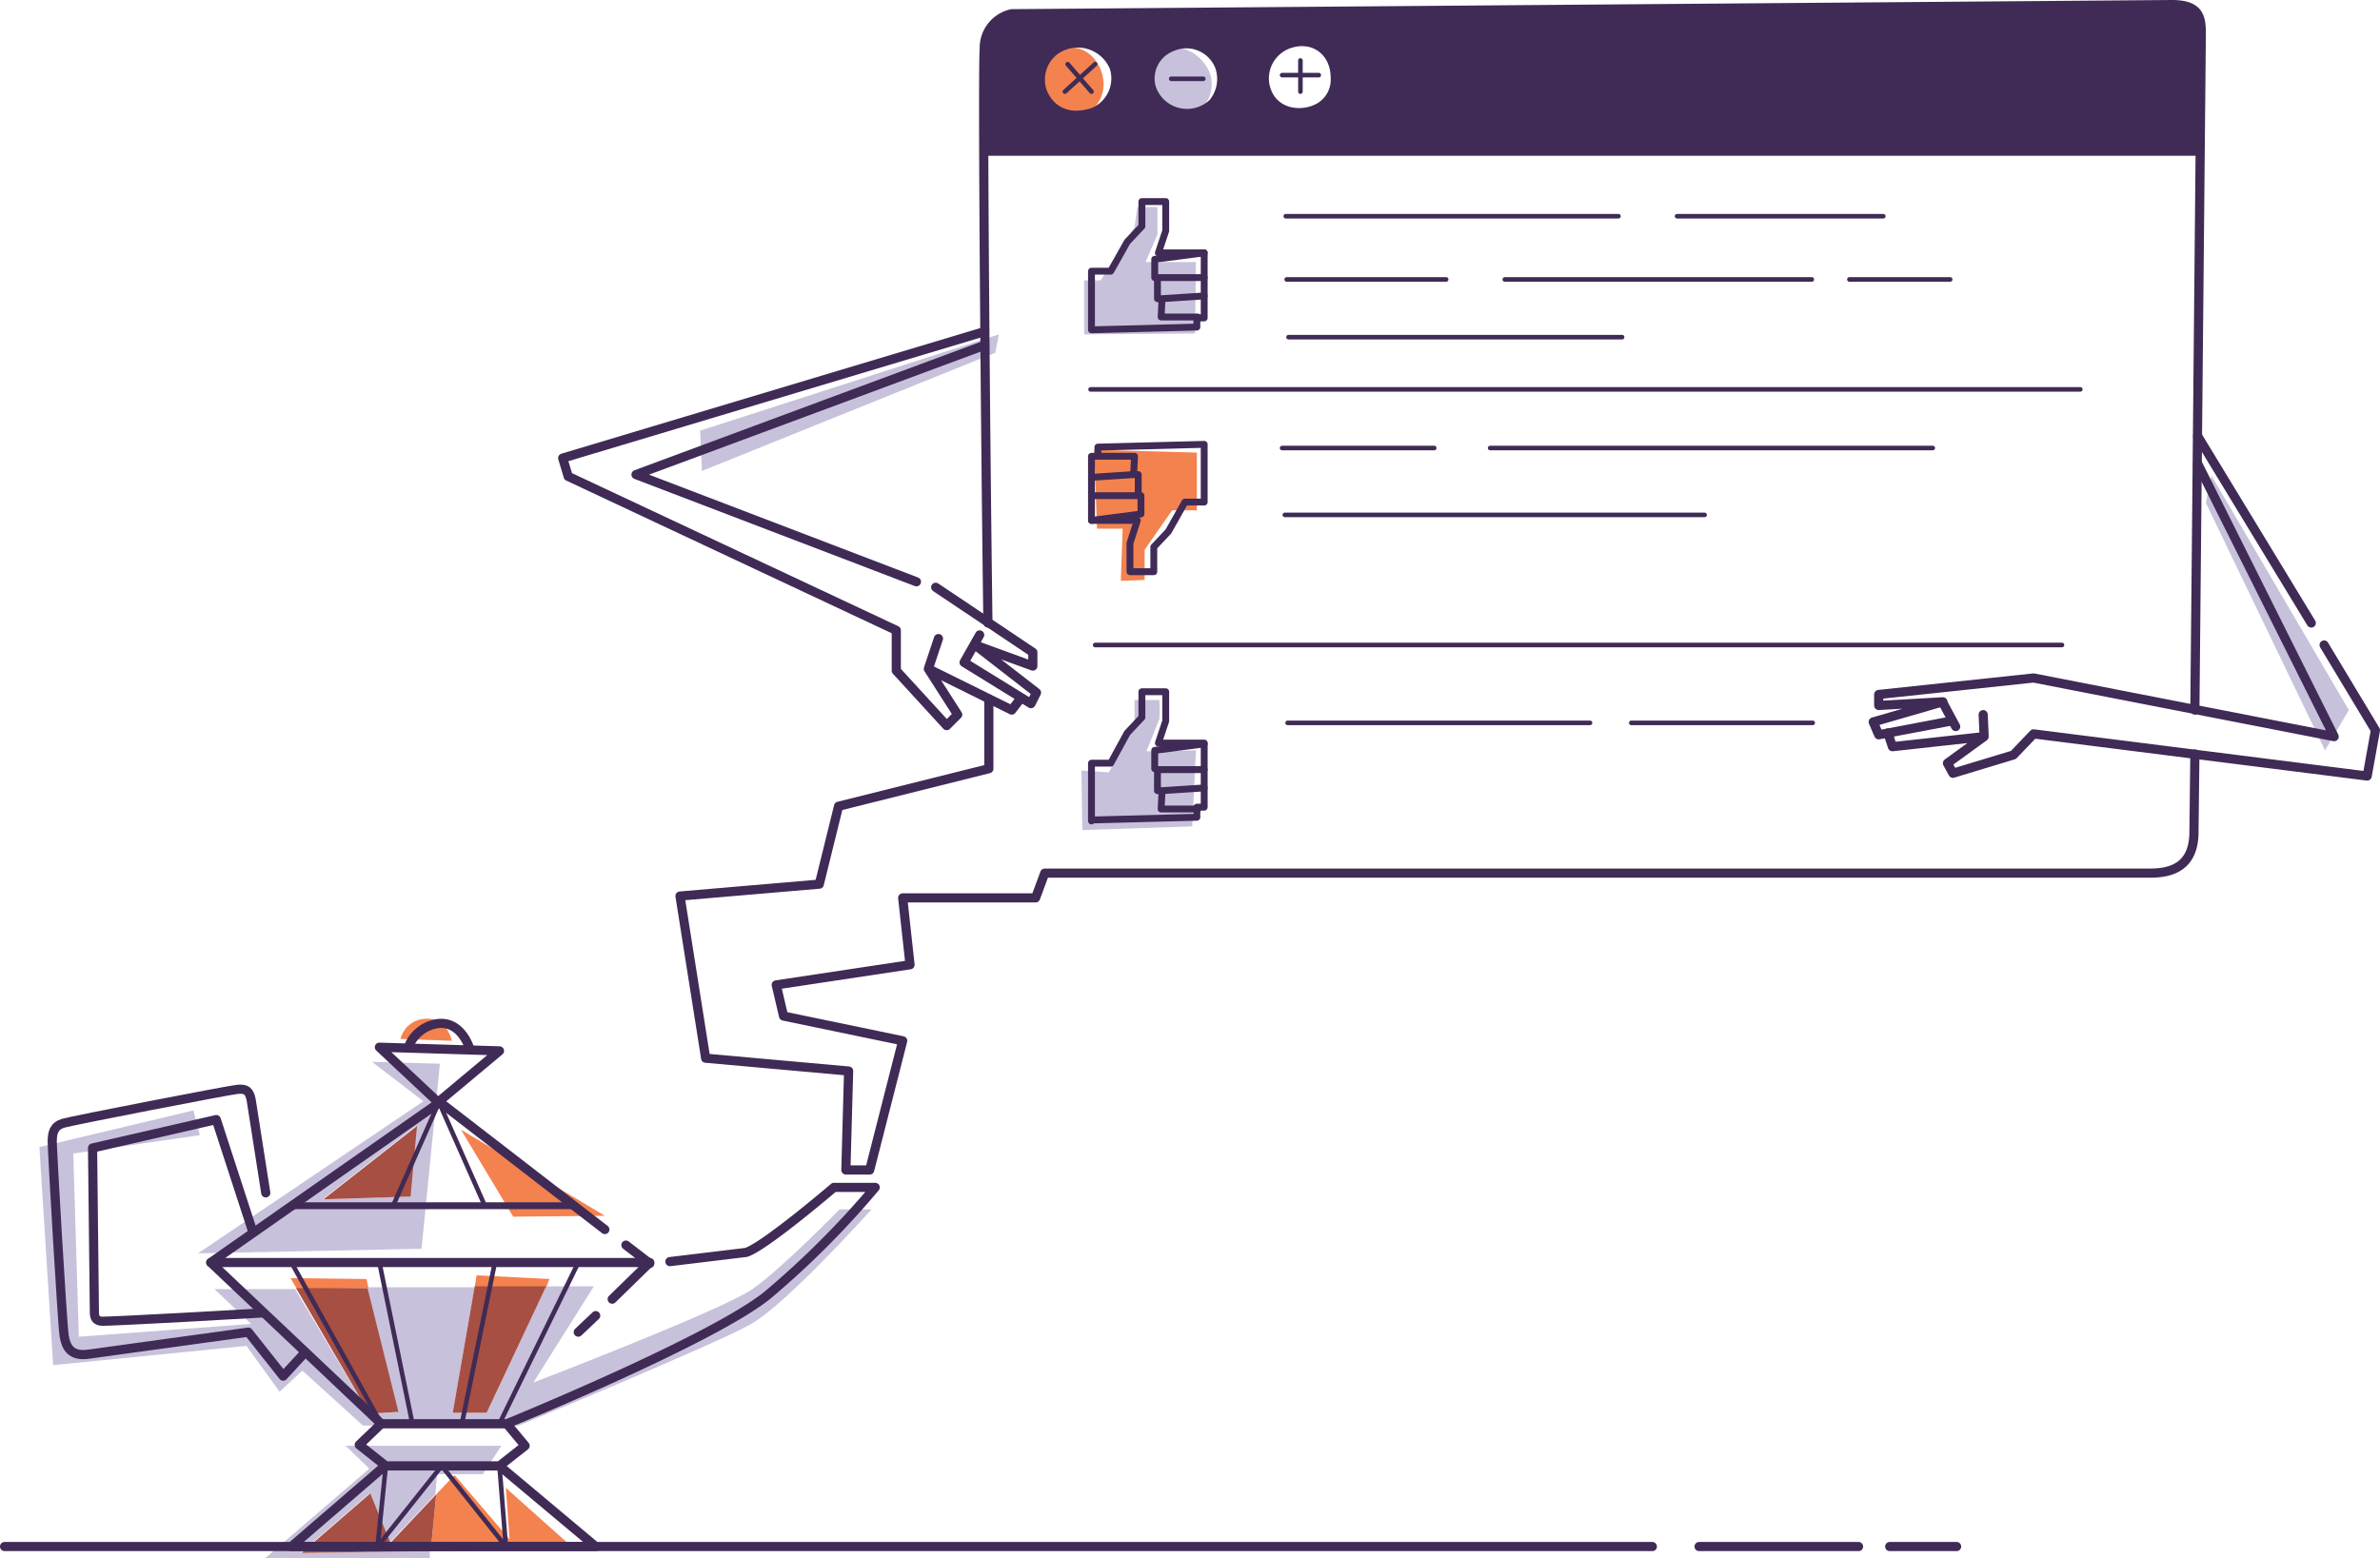 <svg xmlns="http://www.w3.org/2000/svg" viewBox="0 0 259.7 170.1"><defs><style>.cls-1{fill:#c8c1db}.cls-2{fill:#f4824e}.cls-4,.cls-5,.cls-7{fill:none;stroke:#3f2b56;stroke-linecap:round;stroke-linejoin:round}.cls-4{stroke-width:.5px}.cls-7{stroke-width:.75px}</style></defs><g id="Layer_2" data-name="Layer 2"><g id="Feedback_Art" data-name="Feedback Art"><path class="cls-1" d="M118.3 36.5v-5.9h1.8l3.7-5.8.3-2.2h2.2v3l-1.3 3h5.5l-.1 7.8-12.1.1z"/><path class="cls-2" d="M130.6 49.4v6.3h-2.7l-3 4.3v3.3l-2.6.1.2-5.7h-2.8l-.3-8.6 11.2.3z"/><path class="cls-1" d="M123.8 76.4V79l-2.8 5.3-3-.2.1 6.5 12-.4.4-8.3-5.4.1 1.4-3.5a12.2 12.2 0 0 0 0-2.1zM40.3 163l2.2 5.4 5-5.3.2-2.2h5l2-3.1h-17l2.6 2.5-11.4 9.8h18v-.8l-14.1.2 7.5-6.5zm-18.7-26.2 24.4-.5 2-20.2-7.4-.2 5.6 4.3zm23-6.2-9.4.3 10.2-8z"/><path class="cls-1" d="M91.6 132s-6.2 6.4-9.5 8.7-23.9 10.2-23.9 10.2l6.6-10.5h-5.2l-6.5 13.8h-3.7l2.4-13.7H40l3.4 13.6-3.1.2-8.1-13.6h-8.8l4 3.8-18.8 1.4-.6-20 13.8-2-.7-2.7-16.8 4L5.8 149l21.1-2.1 3.6 5 2.5-2.3 6.6 6h17s21.7-9 25.2-11c3.9-2.1 13.3-12.6 13.3-12.6z"/><path class="cls-2" d="m66 132.7-15.7-9.4 5.7 9.5zm-6 6.9-8-.4-.2 1.3h7.8l.4-1zm-4.8 22.8.4 5.6-6-7-2 2.1-.6 6.2 15.7-.2-7.5-6.7zm-8.8-51.2a2.9 2.9 0 0 0-2.7 2.2l5.6.2s-.5-2.6-2.9-2.4zM40 139.6l-8.3-.1.7 1.2 7.8-.1-.2-1z"/><path d="m42.6 168.4-2.2-5.4-7.5 6.5 14.1-.2.6-6.2-5 5.3zm2.2-37.8.7-7.7-10.2 8 9.5-.3zm8.3 23.6 6.5-13.8h-7.8l-2.4 13.8h3.7zm-9.6 0-3.4-13.6h-7.8l8 13.7 3.2-.2z" style="fill:#a74f43"/><path class="cls-2" d="M114.4 6.3c2.7-2.5 5.7-.4 6 2.5a3.7 3.7 0 0 1-5.7 3.5c-2.2-1.3-1.6-4.7-.3-6z"/><path class="cls-1" d="M132.2 8.7c.3 3.5-3 4.5-5.3 3a3.5 3.5 0 0 1 .6-6.3c2.3-.8 4.5 1.6 4.7 3.3z"/><path class="cls-4" d="m54.5 155.4 8.6-17.6"/><path class="cls-1" d="m76.6 51.4-.2-4.4L109 36.5l-.4 2-32 12.9zm164.7.5 15 25.6-2.6 4.4-13-27 .6-3z"/><path class="cls-5" d="M107.9 76.3v7.6L91.5 88l-2.1 8.5-15.2 1.3 2.8 17.7 15.6 1.4-.3 10.8h2.6l3.6-14.1-13-2.7-.8-3.4 14.6-2.2-.8-7.3H113l1-2.7h120.6c2.2 0 4.8-.6 4.8-4.5l.1-8.5m0-4.8.7-73.7c0-1.8-.1-3.3-3.2-3.3l-126.6 1a3.8 3.8 0 0 0-3 3.8c-.2 2.4.1 40.4.4 62.7"/><path d="m237 .5-126.6 1a3.8 3.8 0 0 0-3 3.8V17L240 17v-13c0-1.9 0-3.4-3.1-3.4zM119.1 11.8c-2.5.8-4.2-.2-4.9-2a3.5 3.5 0 0 1 1.2-3.9 3.8 3.8 0 0 1 5.7 1.6 3.5 3.5 0 0 1-2 4.3zm12.9-.9a3.6 3.6 0 0 1-5.9-1.5 3.2 3.2 0 0 1 1.9-3.8 3.4 3.4 0 0 1 4.6 1.8 3.6 3.6 0 0 1-.6 3.5zm11.7.4c-1.8 1-4.7.6-5.2-2.2a3.5 3.5 0 0 1 2.2-3.8c2.4-.9 4.5.6 4.5 3.2a3 3 0 0 1-1.5 2.8z" fill="#3f2b56"/><path class="cls-4" d="m116.2 10 3.3-3m-3 0 2.6 3m8.7-1.4h3.5m10.6-2V10m-2-1.8h4"/><path class="cls-7" d="M119.1 36v-6.4h2.1l1.8-3.2 1.6-1.7V22h2.6v3.2l-.8 2.4h5v7.1h-.8v1l-11.5.3z"/><path class="cls-7" d="M130.7 34.6h-4l.1-2 4.6-.3m0-2h-5.1v2.3h.5m-.8-2.3v-2l5.4-.7m-12.3 62v-6.3h2.1L123 80l1.6-1.7v-2.8h2.6v3.2l-.8 2.4h5v7h-.8v1.1l-11.5.3z"/><path class="cls-7" d="M130.7 88.3h-4l.1-2 4.6-.3m0-2h-5.1v2.3h.5m-.8-2.4v-2l5.4-.7m0-32.7v6.3h-2.1l-1.8 3.2-1.6 1.7v2.7h-2.6v-3.1l.8-2.5h-5v-7h.7v-1l11.6-.3z"/><path class="cls-7" d="M119.8 49.8h4l-.1 2-4.6.3m0 2h5.1v-2.3h-.5m.8 2.3v2l-5.4.7"/><path class="cls-4" d="M119 42.5h108M119.5 70.4H225m-47 8.5h19.8m-57.3 0h33m-10.9-30h48.3m-71 0h16.6m-16.3 7.3H186m-3-32.6h22.5m-65.2 0h36.3m25.2 6.9h11m-48.6 0h33.5m-57.3 0h17.4m-17.2 6.3H177"/><path class="cls-5" d="m239.8 50.6 14.9 29.8-32.8-6.4-16.9 1.8V77l7-.4-7.6 2.2.6 1.4 7.9-1.5m39.3-10.7-12.4-20.4"/><path class="cls-5" d="m206 80 .5 1.5 10-1.1-4 2.9.6 1.1 6.6-2 2.2-2.3 36.4 4.6.9-5-5.6-9.3M212 76.7l1.4 2.6m3.1 1-.1-2.3m-109-40.3-38 14.1L100 63.5m2.1.6 10.6 7.1v1.5l-6.3-2.3 6.7 5.2-.6 1.2-7.3-4.5 1.7-3"/><path class="cls-5" d="m111.4 76.2-1 1.3-9.1-4.5 3.2 5-1.2 1.2-5.5-6v-4.4L62 52l-.6-2 46-13.8M101.3 73l1.1-3.3m-29.3 68 8.3-1c2-.6 9.6-7.1 9.6-7.1h4.5a96 96 0 0 1-11.8 11.8c-6.1 4.9-28.4 14-28.4 14H41.6L23 137.8l25-17.5L66 134.2m2.3 1.7 2.6 2m-5.9 5.7-1.9 1.8"/><path class="cls-5" d="M23 137.8h47.9l-4.1 4"/><path class="cls-7" d="M31.8 131.6h30.9"/><path class="cls-5" d="m42 160-10.2 8.8H65L54.5 160m-12.9-4.6-2.4 2.3 2.9 2.3h12.4l2.8-2.2-2-2.4"/><path class="cls-4" d="m41.4 137.8 3.6 17.6m9-17.6-3.6 17.6m-18.6-17.6 9.8 17.6m.5 4.6-.9 8.8 7-8.8 7 8.8-.7-8.8"/><path class="cls-5" d="m47.8 120.3-6.4-6 13.1.4-6.7 5.6zM44.6 114.2a4 4 0 0 1 3.4-2.5c2.5-.1 3.3 2.9 3.3 2.9"/><path class="cls-4" d="m42.9 131.6 5-11.3 5 11.3"/><path class="cls-5" d="m27.6 134.5-4-12.3-13.5 3.1.2 17.9c0 .7.2.9.7 1s17.7-.9 17.7-.9"/><path class="cls-5" d="m33.3 147.6-2.4 2.6-3.8-4.8-17.4 2.4c-2 .3-2.5-.8-2.7-2s-1.3-20.2-1.3-21.2.2-1.7 1.2-2 18-3.6 19-3.7 1.3.2 1.5 1.1l1.6 10.2m177.2 38.6h7.3m-28.1 0h17.4m-202.3 0h179.8"/></g></g></svg>

